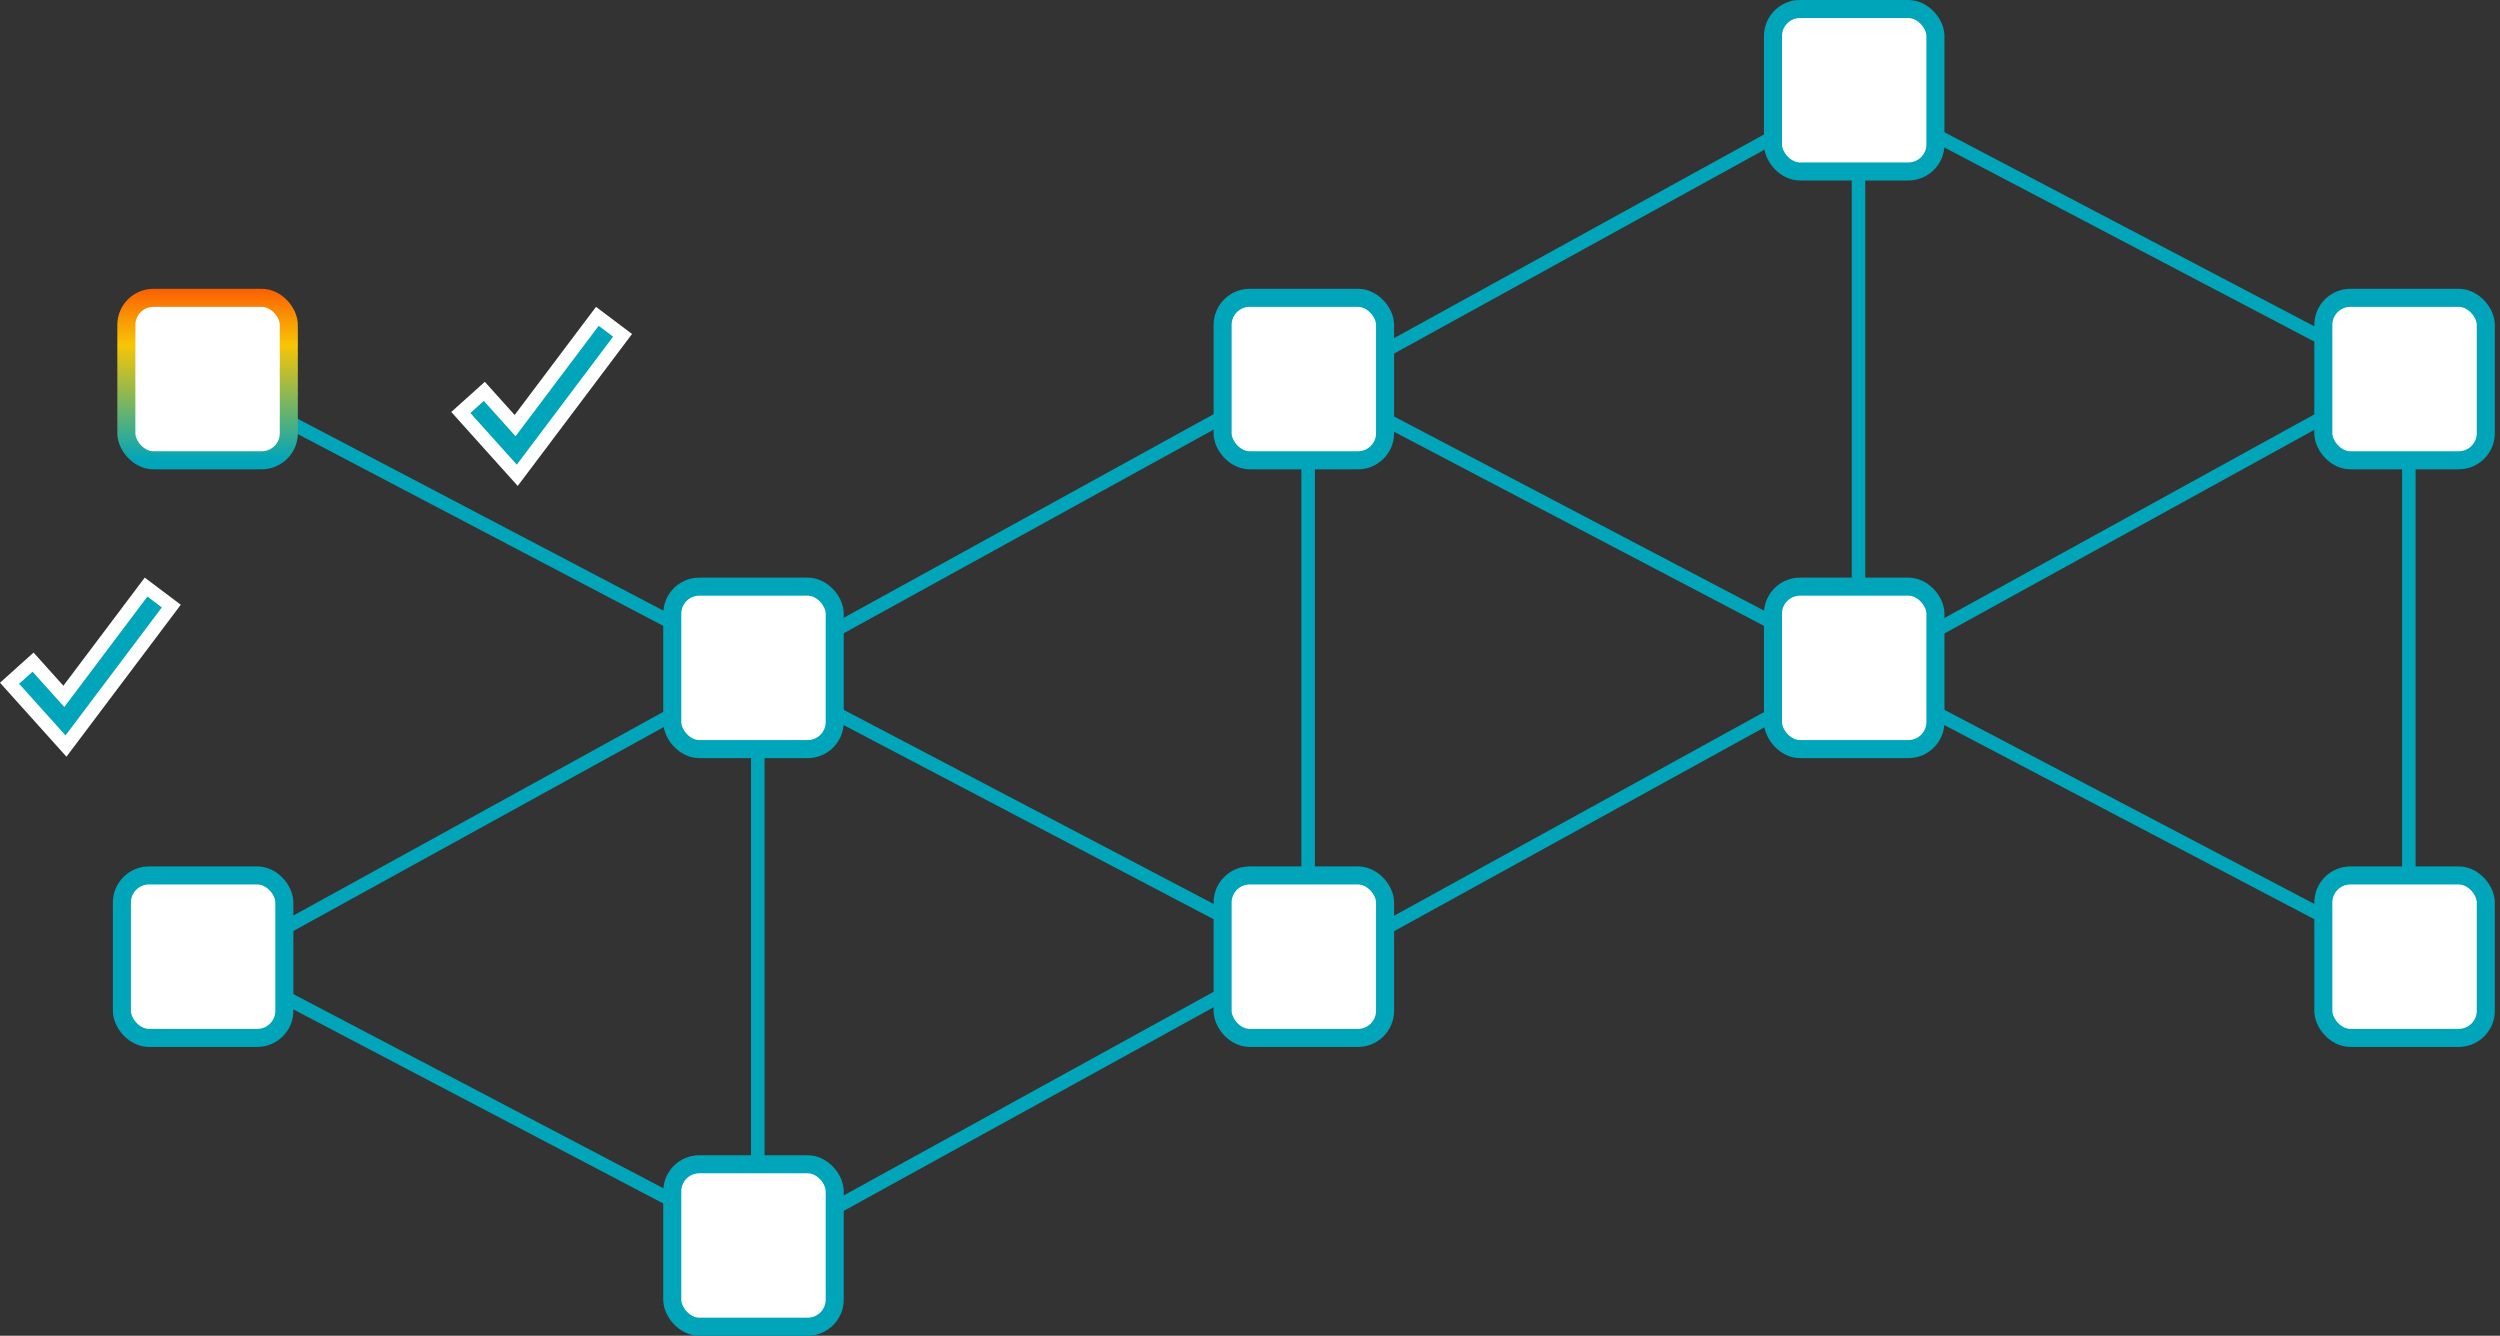 <?xml version="1.0" encoding="UTF-8"?>
<svg width="277px" height="148px" viewBox="0 0 277 148" version="1.1" xmlns="http://www.w3.org/2000/svg" xmlns:xlink="http://www.w3.org/1999/xlink">
    <rect x="0" y="0" width="277" height="148" fill="#333333" stroke="none"/>
    <!-- Generator: Sketch 48.2 (47327) - http://www.bohemiancoding.com/sketch -->
    <title>Graph-linked</title>
    <desc>Created with Sketch.</desc>
    <defs>
        <linearGradient x1="50%" y1="100%" x2="50%" y2="-37.671%" id="linearGradient-1">
            <stop stop-color="#00A5BA" offset="0%"></stop>
            <stop stop-color="#F7C604" offset="51.529%"></stop>
            <stop stop-color="#FF0000" offset="100%"></stop>
        </linearGradient>
    </defs>
    <g id="web-en" stroke="none" stroke-width="1" fill="none" fill-rule="evenodd" transform="translate(-572, -3566)">
        <g id="How-it-works" transform="translate(80, 2721)">
            <g id="Stages" transform="translate(492, 369)">
                <g id="stage-2" transform="translate(0, 477)">
                    <g id="Graph-linked">
                        <path d="M205.922,73 L205.922,9" id="Line-8" stroke="#00A5BA" stroke-width="1.5" stroke-linecap="square"></path>
                        <path d="M147.795,40.991 L205.03,9.482" id="Line-8" stroke="#00A5BA" stroke-width="1.5" stroke-linecap="square"></path>
                        <path d="M205.922,72.996 L144.942,41" id="Line-8" stroke="#00A5BA" stroke-width="1.5" stroke-linecap="square"></path>
                        <path d="M83.963,72.996 L22.984,41" id="Line-8" stroke="#00A5BA" stroke-width="1.5" stroke-linecap="square"></path>
                        <path d="M144.942,105 L144.942,41" id="Line-8" stroke="#00A5BA" stroke-width="1.5" stroke-linecap="square"></path>
                        <path d="M83.963,137 L83.963,73" id="Line-8" stroke="#00A5BA" stroke-width="1.5" stroke-linecap="square"></path>
                        <path d="M83.963,136.996 L22.984,105" id="Line-8" stroke="#00A5BA" stroke-width="1.5" stroke-linecap="square"></path>
                        <path d="M86.795,71.991 L144.03,40.482" id="Line-8" stroke="#00A5BA" stroke-width="1.5" stroke-linecap="square"></path>
                        <path d="M86.795,135.991 L144.03,104.482" id="Line-8" stroke="#00A5BA" stroke-width="1.5" stroke-linecap="square"></path>
                        <path d="M144.942,105.5 L83.963,73.504" id="Line-8" stroke="#00A5BA" stroke-width="1.5" stroke-linecap="square"></path>
                        <path d="M25.795,104.991 L83.03,73.482" id="Line-8" stroke="#00A5BA" stroke-width="1.5" stroke-linecap="square"></path>
                        <path d="M147.795,104.991 L205.03,73.482" id="Line-8" stroke="#00A5BA" stroke-width="1.5" stroke-linecap="square"></path>
                        <path d="M266.901,41.5 L205.922,9.504" id="Line-8" stroke="#00A5BA" stroke-width="1.5" stroke-linecap="square"></path>
                        <path d="M266.901,105 L266.901,41" id="Line-8" stroke="#00A5BA" stroke-width="1.5" stroke-linecap="square"></path>
                        <path d="M208.795,71.991 L266.03,40.482" id="Line-8" stroke="#00A5BA" stroke-width="1.5" stroke-linecap="square"></path>
                        <path d="M266.901,105.5 L205.922,73.504" id="Line-8" stroke="#00A5BA" stroke-width="1.5" stroke-linecap="square"></path>
                        <rect id="Rectangle-4" stroke="#00A5BA" stroke-width="2" fill="#FFFFFF" stroke-linecap="round" x="257.425" y="32" width="18" height="18" rx="3"></rect>
                        <rect id="Rectangle-4" stroke="#00A5BA" stroke-width="2" fill="#FFFFFF" stroke-linecap="round" x="257.425" y="96" width="18" height="18" rx="3"></rect>
                        <rect id="Rectangle-4" stroke="#00A5BA" stroke-width="2" fill="#FFFFFF" stroke-linecap="round" x="13.507" y="96" width="18" height="18" rx="3"></rect>
                        <rect id="Rectangle-4" stroke="#00A5BA" stroke-width="2" fill="#FFFFFF" stroke-linecap="round" x="135.466" y="32" width="18" height="18" rx="3"></rect>
                        <rect id="Rectangle-4" stroke="#00A5BA" stroke-width="2" fill="#FFFFFF" stroke-linecap="round" x="135.466" y="96" width="18" height="18" rx="3"></rect>
                        <rect id="Rectangle-4" stroke="#00A5BA" stroke-width="2" fill="#FFFFFF" stroke-linecap="round" x="74.487" y="64" width="18" height="18" rx="3"></rect>
                        <rect id="Rectangle-4" stroke="#00A5BA" stroke-width="2" fill="#FFFFFF" stroke-linecap="round" x="196.445" y="64" width="18" height="18" rx="3"></rect>
                        <rect id="Rectangle-4" stroke="#00A5BA" stroke-width="2" fill="#FFFFFF" stroke-linecap="round" x="196.445" y="0" width="18" height="18" rx="3"></rect>
                        <rect id="Rectangle-4" stroke="#00A5BA" stroke-width="2" fill="#FFFFFF" stroke-linecap="round" x="74.487" y="128" width="18" height="18" rx="3"></rect>
                        <g id="New" transform="translate(0, 32)">
                            <rect id="Rectangle-6" stroke="url(#linearGradient-1)" stroke-width="2" fill="#FFFFFF" stroke-linecap="square" x="14" y="0" width="18" height="18" rx="3"></rect>
                            <g id="Group-5" transform="translate(50, 1)" fill-rule="nonzero">
                                <polygon id="Path-5" fill="#FFFFFF" points="16.036 0 20.031 3.006 7.363 19.842 0 11.646 3.719 8.305 7.022 11.98"></polygon>
                                <polygon id="Path-5" fill="#00A5BA" points="7.124 14.338 16.333 2.1 17.931 3.303 7.261 17.483 2.118 11.76 3.606 10.423"></polygon>
                            </g>
                            <g id="Group-3" transform="translate(0, 31)" fill-rule="nonzero">
                                <polygon id="Path-5" fill="#FFFFFF" points="16.036 0 20.031 3.006 7.363 19.842 0 11.646 3.719 8.305 7.022 11.98"></polygon>
                                <polygon id="Path-5" fill="#00A5BA" points="7.124 14.338 16.333 2.1 17.931 3.303 7.261 17.483 2.118 11.76 3.606 10.423"></polygon>
                            </g>
                        </g>
                    </g>
                </g>
            </g>
        </g>
    </g>
</svg>